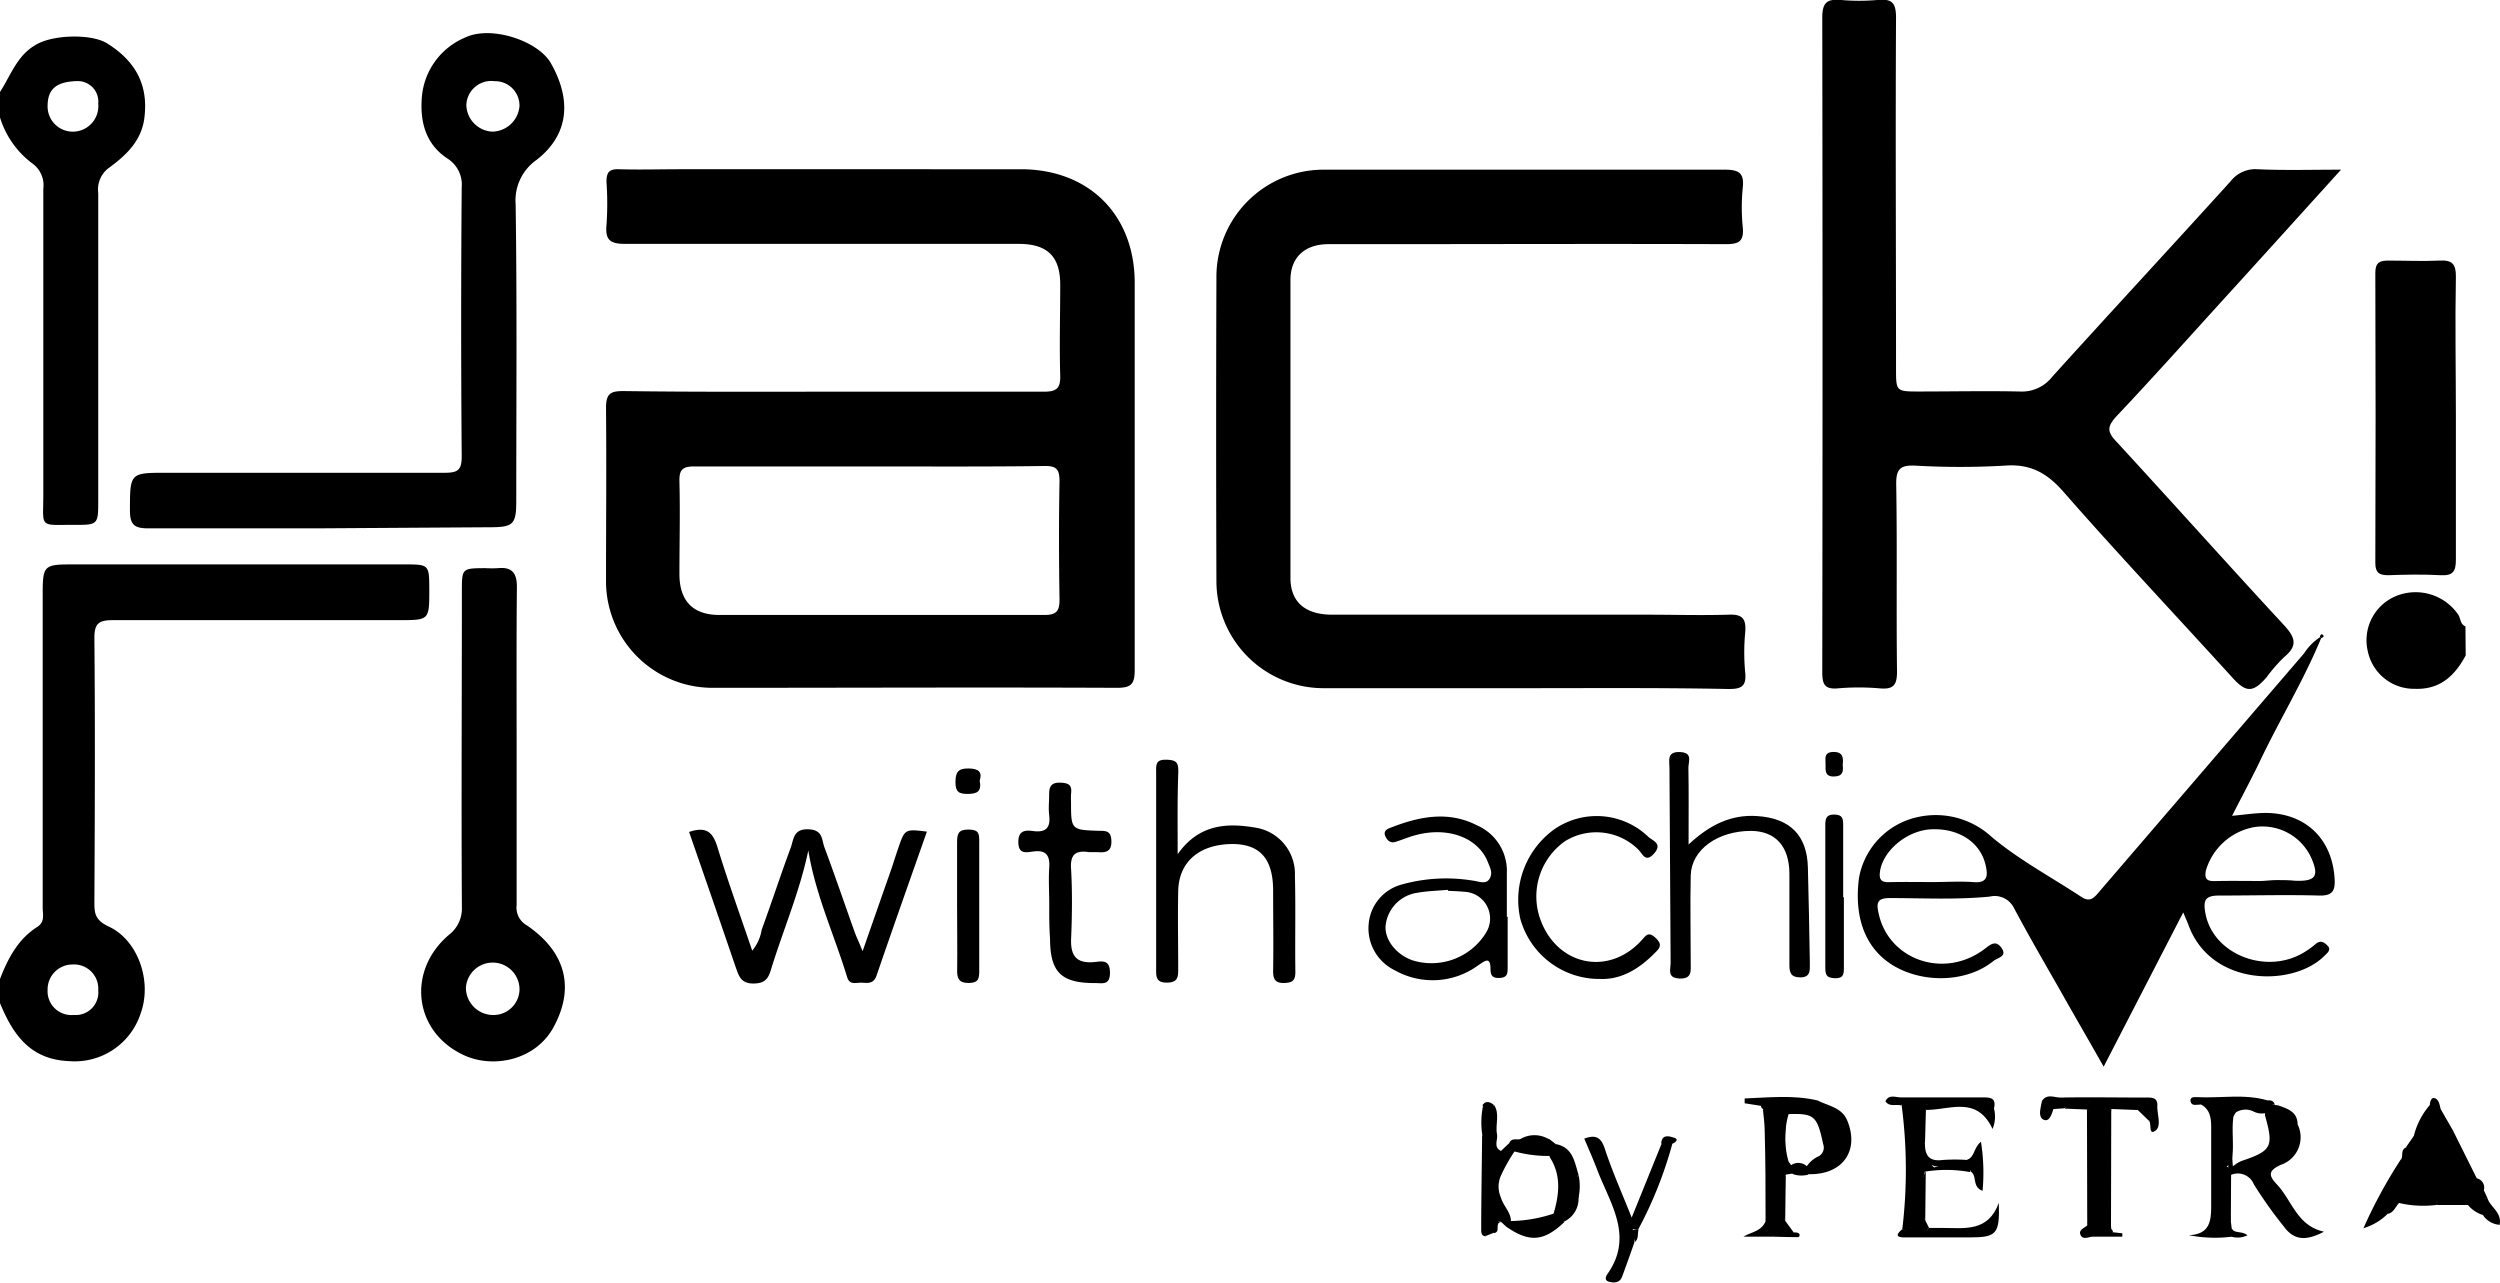<svg xmlns="http://www.w3.org/2000/svg" viewBox="0 0 279.94 143.61" fill="currentColor"><g id="Layer_2" data-name="Layer 2"><g id="Layer_1-2" data-name="Layer 1"><path d="M199.9,136.7l.95,1.3c-.66.63-1.6-.06-2.28.48h-3.35c.9-.54,2-.59,2.48-1.72.64-4,.12-7.93.17-11.89,0-.3-.26-.5-.47-.7a.34.34,0,0,1-.2-.34c-.09-.62.31-.74.78-.73a43,43,0,0,1,5.56.13c1.19.62,2.69.76,3.31,2.25,1.4,3.4-.55,6.11-4.37,6a.77.77,0,0,1-.2-.83,3.07,3.07,0,0,1,1.32-1.15,1.11,1.11,0,0,0,.55-1.39c-.68-3.18-1-3.44-3.87-3.36a9.57,9.57,0,0,0,0,5.33,3.73,3.73,0,0,1,.33.48,1,1,0,0,1,.12.85l-.76.12A9.28,9.28,0,0,0,199.9,136.7Z"/><path d="M187.26,128.08a45.58,45.58,0,0,1-3.82,9.59c-.12.17-1-.41-.43.46.22.31,0,.68,0,1-.45,1.28-.9,2.55-1.37,3.82-.26.71-.88.72-1.44.58s-.42-.56-.2-.88c3-4.25.25-7.93-1.18-11.74-.43-1.13-.93-2.24-1.42-3.41,1.26-.47,1.88-.18,2.31,1.16.82,2.49,1.89,4.89,3,7.68l3.35-8.28C186.43,127.38,186.85,127.32,187.26,128.08Z"/><path d="M257.28,125.91a3.26,3.26,0,0,1-1.87,4.52c-1.6.71-1.27,1.32-.43,2.22,1.68,1.79,2.23,4.61,5.25,5.27-2.12,1.12-3.41.91-4.51-.6a47.48,47.48,0,0,1-3.34-4.7,1.94,1.94,0,0,0-2.52-1.08.32.32,0,0,1-.49,0,.82.82,0,0,1,.38-.76l.49-.34A3.08,3.08,0,0,1,251,130c3.39-1.14,3.62-1.6,2.62-5.11.06-.69-.12-1.62,1.13-1.15a.93.93,0,0,1,.37.06C255.88,124.43,256.51,125.24,257.28,125.91Z"/><path d="M215.58,136.65l.43.85c-.91,1-1.51,1.05-3,.14a55.42,55.42,0,0,0-.07-13.86c.05-1.21,1-.49,1.5-.68a2.38,2.38,0,0,1,1.22.54.64.64,0,0,1,0,.64l0-.07a5.18,5.18,0,0,0-.11,3.87c0,1.38.53,2,2,1.81a19.26,19.26,0,0,1,2.74,0c0,.78-.55.54-1,.61-.87,0-1.74,0-3,0,.07,0,.25.26.34.22.9-.41,1.86-.09,2.79-.19.49.11,1.3-.33,1.2.72a14.69,14.69,0,0,0-5.08-.05A10.11,10.11,0,0,0,215.58,136.65Z"/><path d="M254.73,123.71c-.79-.19-.57.73-1,.92a2,2,0,0,1-1.37-.16,2,2,0,0,0-2,.1,2.82,2.82,0,0,0-.27.48c-.25,1.75.17,3.53-.27,5.26-1.67.87-.65,1.89-.16,2.89a18.32,18.32,0,0,0,.14,3.55l.1.83a.63.63,0,0,1,0,.9,15.17,15.17,0,0,1-4.82-.17c2.45-.08,2.52-1.71,2.52-3.4,0-2.8,0-5.61,0-8.41,0-1.08,0-2.19-1.13-2.82,0-.5.3-.58.68-.58,2.27.05,4.54-.15,6.81.12C254.3,123.19,254.62,123.28,254.73,123.71Z"/><path d="M239.41,124.3l-3-.12a82.62,82.62,0,0,0,0,13.44.46.46,0,0,1,.19.36c-.67.67-1.65,0-2.34.5-.46.06-1.06.37-1.3-.22s.5-.74.79-1.09c.68-3.63.13-7.29.27-10.93,0-.67.33-1.44-.3-2l-2.5-.1c.66-1.55,2.18-.35,3.13-1a15.15,15.15,0,0,1,2.52,0C237.6,123.76,239.21,122.45,239.41,124.3Z"/><path d="M270.29,127.2a8.37,8.37,0,0,1,1.79-3.46c.54-.25.79.34,1.21.44l1.47,2.56c-.53.85-.63,2-1.76,2.46a1.37,1.37,0,0,1-.57-.1c-.52-.63-.52-.63-1.08.74-1,.63,0,1.5-.24,2.22a3,3,0,0,1,0,.6c-.13.68-.44,1.17-1.21,1.2-1.9-1-1.53-2.52-1-4.1.2-.41-.09-1,.51-1.27S270.36,127.88,270.29,127.2Z"/><path d="M166,123.75c.39-.53.81-.37,1.23-.06.42,1.44.07,2.91.2,4.36,0,.37-.26,1.08.63.84L169,128a.84.84,0,0,1,.6.92,18.87,18.87,0,0,0-1.54,2.74,3,3,0,0,0,0,2.42c.28,1,1.18,1.68,1.13,2.78-.14.31-.31.56-.71.33l-.41-.38c-1.14-.15-.29,1-.82,1.24l-.88.35c-.47-3.41-.09-6.83-.21-10.23v-.66a6.31,6.31,0,0,0,.14-2.7C166.15,124.5,166.22,124.09,166,123.75Z"/><path d="M272.88,129c.77-.63.82-1.86,1.88-2.23.87,1.73,1.73,3.47,2.6,5.21a1.14,1.14,0,0,1-.44.67,1.43,1.43,0,0,1-2.17-.16,3.23,3.23,0,0,1-.37-.37,4.81,4.81,0,0,1-.47-.62,8.74,8.74,0,0,0-.77-1,1.87,1.87,0,0,1-.46-1A.82.82,0,0,1,272.88,129Z"/><path d="M174.21,128.11c1.92.36,2.1,2,2.55,3.45-.41.34.27,1.6-1,1.2.06.66,1.16.57,1,1.38a2.82,2.82,0,0,1-1.6,2.64c-.75.41-1.08,0-1.26-.66.67-2.22,1-4.44-.37-6.55A1.48,1.48,0,0,1,174.21,128.11Z"/><path d="M268.88,129.76c.38,1.32-.1,2.86,1,4a.63.63,0,0,1,.16.75c-.17.26-.47.23-.72.34l-.7-.15c-.82,0-1.3.35-1.27,1.23a6.49,6.49,0,0,1-2.7,1.6A54.69,54.69,0,0,1,268.88,129.76Z"/><path d="M213,137.64c1,.43,2.08.86,3-.14l1.51,0c2.48,0,5.12.48,6.31-2.81.11,3.51-.23,3.87-3.32,3.87h-7.12C212.57,138.58,212.07,138.42,213,137.64Z"/><path d="M236.87,123.34h-2.68a47.27,47.27,0,0,1-4.9.35,1.6,1.6,0,0,1-.65-.39c.56-.89,1.42-.38,2.12-.4,3.15-.06,6.31,0,9.46,0,.65,0,1.4-.07,1.35.9s.52,2.3-.23,2.82-.42-.69-.67-1.08c.28-1.37-.59-1.79-1.68-2C238.29,123.4,237.55,123.68,236.87,123.34Z"/><path d="M174.19,135.82a.91.91,0,0,0,1,1c-2.33,2.24-4,2.35-6.66.44l.52-.53A16,16,0,0,0,174.19,135.82Z"/><path d="M197.4,124.17c.18.11.53.2.54.31.11,4.1,1.15,8.21-.24,12.28,0-3.42,0-6.84-.1-10.26C197.59,125.72,197.47,125,197.4,124.17Z"/><path d="M214.68,123.34c-.63,0-1.33-.26-1.79.44-.58-.17-1.3.22-1.77-.46.39-.82,1.13-.44,1.68-.44,3,0,6,0,9,0,.91,0,1.83-.08,1.46,1.31-.8.1-1.45-.64-2.28-.43C218.9,123.62,216.76,124,214.68,123.34Z"/><path d="M219.42,130.28l.88-.43c.82-.3.69-1.32,1.52-2a22,22,0,0,1,.18,5.49c-1.19-.42-.6-1.65-1.28-2.12-.26-.6-.84-.49-1.32-.6-.11-.07-.15-.14-.11-.21S219.37,130.28,219.42,130.28Z"/><path d="M236.38,137.62c-.74-.7-.43-1.62-.44-2.44,0-3,0-6,0-9,0-.67-.3-1.46.47-2Z"/><path d="M174.21,128.11l-.45,1.32a14.07,14.07,0,0,1-4.33-.54L169,128c.24-.6.79-.35,1.21-.44a7.46,7.46,0,0,1,3.29,0Z"/><path d="M221.58,123.34c.81-.22,1.28.26,1.71.83a3.64,3.64,0,0,1-.17,2.25c-1.78-3.8-4.86-2.09-7.49-2.14l-.11-.55C217.51,123.16,219.59,123.88,221.58,123.34Z"/><path d="M233.69,124.2a1.06,1.06,0,0,1,.53,1.09v10.77a1.13,1.13,0,0,1-.5,1.11Z"/><path d="M166.38,127.21v11.22c-.5,0-.52-.4-.52-.75,0-3.49.07-7,.1-10.47A.25.25,0,0,1,166.38,127.21Z"/><path d="M203.54,123.23c-2.09.41-4.31-.51-6.34.6l-1.84-.29,0-.54C198.1,122.9,200.81,122.58,203.54,123.23Z"/><path d="M253.92,123.22c-2.48.42-5-.48-7.49.46-.42,0-1,.21-1.13-.31s.34-.54.67-.52C248.62,123,251.3,122.45,253.92,123.22Z"/><path d="M236.87,123.34c.86,0,1.73,0,2.6,0,1.85,0,2.21.7,1.2,2.2l-1.26-1.22C238.87,123.17,237.5,124.23,236.87,123.34Z"/><path d="M278.53,134.15c.29,1,1.65,1.59,1.37,3a2.45,2.45,0,0,1-1.81-1C277.87,135.35,276.55,134.38,278.53,134.15Z"/><path d="M229.05,123.35h5.14c-.84.89-2.15-.11-3,.75l-1.26.09C229.12,124.45,228.59,124.41,229.05,123.35Z"/><path d="M168.1,128.89c-.65.75-1,.87-.95-.36.08-1.61.09-3.23.12-4.84.72,1,.14,2.22.36,3.31C167.76,127.64,167.16,128.46,168.1,128.89Z"/><path d="M278.53,134.15c-1.48.34,0,1.34-.44,1.92a3.57,3.57,0,0,1-1.75-1.15.78.78,0,0,1,0-.58c.46-.58.67-1.6,1.79-1.06Z"/><path d="M215.58,136.65a6.27,6.27,0,0,1,.06-5.51Z"/><path d="M176.75,134.14c-.76-.4-1.6-.8-1.12-1.85.05-.1.88-.24,1.13-.73A6.07,6.07,0,0,1,176.75,134.14Z"/><path d="M199.9,136.7a5.7,5.7,0,0,1,.07-5.12C199.94,133.29,199.92,135,199.9,136.7Z"/><path d="M278.13,133.28c-.92,0-.95,1.09-1.68,1.31a1,1,0,0,1-.35-.51,1.83,1.83,0,0,1,.74-1.66l.52-.47A1.06,1.06,0,0,1,278.13,133.28Z"/><path d="M249.8,136.75c-.75-1.24-.17-2.6-.38-3.89a1,1,0,0,1,0-1.31h.41Z"/><path d="M257.28,125.91c-1.5.07-1.56-1.33-2.18-2.14C256.15,124.15,257.26,124.47,257.28,125.91Z"/><path d="M267.37,135.93c-.48-.31-.7-.75-.24-1.16s1-.91,1.51-.07C268.23,135.12,268.05,135.79,267.37,135.93Z"/><path d="M229.05,123.35c0,.61.35.81.88.84-.19.59-.46,1.5-1.11,1.18s-.3-1.34-.18-2.06A2.85,2.85,0,0,1,229.05,123.35Z"/><path d="M200.73,131.46l-.43-.76a1.43,1.43,0,0,1,2.18.05v.78A2.91,2.91,0,0,1,200.73,131.46Z"/><path d="M215.55,128.08a3.34,3.34,0,0,1,.11-3.87C215.62,125.5,215.59,126.79,215.55,128.08Z"/><path d="M276.36,134.28a.3.3,0,0,0,.09.31c0,.11-.07.22-.11.34l-3.41,0a.42.42,0,0,1,.15-.54,9.26,9.26,0,0,1,2.81-.43A.5.5,0,0,1,276.36,134.28Z"/><path d="M272.93,134.58v.33a12,12,0,0,1-3.59-.06l.4-.32A2.58,2.58,0,0,1,272.93,134.58Z"/><path d="M166.38,127.21H166a9.36,9.36,0,0,1,.08-3.46l.34.85a3.56,3.56,0,0,1,0,2.61Z"/><path d="M234.23,138.48c.66-.73,1.57-.28,2.34-.5l1.08.12,0,.38Z"/><path d="M173.47,127.59h-3.29A3.08,3.08,0,0,1,173.47,127.59Z"/><path d="M187.26,128.08a1.12,1.12,0,0,0-1.25,0c.06-1.14.94-.85,1.48-.67S187.6,127.92,187.26,128.08Z"/><path d="M198.57,138.48c.64-.72,1.53-.27,2.28-.48.2,0,.45,0,.59.13a.23.23,0,0,1-.18.4C200.36,138.53,199.47,138.5,198.57,138.48Z"/><path d="M273.29,124.18c-.65.52-.83-.25-1.21-.44,0-.38.19-.86.49-.79C273.11,123.08,273.17,123.69,273.29,124.18Z"/><path d="M270.29,127.2c.85,1.22-.23,1.11-.9,1.29Z"/><path d="M167.26,138.08c.28-.41-.7-1.63.82-1.24C167.31,136.93,168.11,138,167.26,138.08Z"/><path d="M183,139.14c.52-.37-1.37-1.53.48-1.47C183.34,138.18,183.53,138.78,183,139.14Z"/><path d="M249.88,138.48l0-.9c.39.58,1.17.23,1.78.74A2.44,2.44,0,0,1,249.88,138.48Z"/><path d="M200.08,124.23c-.12,2.16-.44,4.33.18,6.47-.88-.17-.82-.84-.83-1.5,0-1.43,0-2.86-.1-4.29C199.28,124.24,199.62,124.23,200.08,124.23Z"/><path d="M203.93,129.82l.66-1.45C205,129.15,204.94,129.7,203.93,129.82Z"/><path d="M250,124.19a41.48,41.48,0,0,0,.08,7l-.21-.09a.61.61,0,0,1-.37-.38C249.74,128.53,248.81,126.28,250,124.19Z"/><path d="M249.45,130.68l.37.38c-.12.16-.25.32-.37.49l0,1.31c-.9-.51-.9-.51-1.07-2.83Z"/><path d="M221.58,123.34c-2,.8-4.05.15-6.06.39a.86.86,0,0,1-.84-.39Z"/><path d="M219.42,130.28a1.06,1.06,0,0,1,0,.31h-2.92v-.31Z"/><path d="M252.48,124.09l-2.58.14A1.93,1.93,0,0,1,252.48,124.09Z"/><path d="M272.93,134.58l-3.19-.05c.05-.26.11-.52.16-.77a1.67,1.67,0,0,0,1-1.35,1.51,1.51,0,0,0,.07-.56.81.81,0,0,1,.33-.44.84.84,0,0,1,.54.08,1.07,1.07,0,0,1,.47.89c0,.14,0,.25-.08.3.2-.13.08-.34.12-.53a3.52,3.52,0,0,1,1.09-2,1.74,1.74,0,0,1,.89,1.37c-.52.67.32.25.37.46h0c.42.56.25,1.44,1,1.79a1,1,0,0,1,.29.46C275,134.89,273.94,134.44,272.93,134.58Z"/><path d="M271.19,129.81a2.16,2.16,0,0,1,1.33-2.53c.22.59-.61,1.2,0,1.72l.15.26a2.29,2.29,0,0,0-.08.28,1.92,1.92,0,0,1-.26.54.94.94,0,0,1-.78.36C271.24,130.34,271,130.2,271.19,129.81Z"/><path d="M271.19,129.81l.54.48a2.28,2.28,0,0,1-.13,1.21,1.15,1.15,0,0,1-.37.06,1,1,0,0,0-.26.34l-.17.12c-.84-.44.11-1.33-.56-2C269.86,129.6,270.88,130,271.19,129.81Z"/><path d="M272.47,129.37c0-.12,0-.25,0-.37a.72.72,0,0,1,.36,0,.58.58,0,0,1,0,.39A.26.26,0,0,1,272.47,129.37Z"/><path d="M271.15,131.91l-.3.5a1.74,1.74,0,0,1-.05-.39l0,0A.28.28,0,0,1,271.15,131.91Z"/><path d="M167.62,131.55v2.6A2.13,2.13,0,0,1,167.62,131.55Z"/><path d="M166.38,127.21V124.6A2,2,0,0,1,166.38,127.21Z"/><path d="M272.47,129.37h.4c.17.27.34.54.52.8.15.93-.46,1.57-.9,2.26-.14.19-.29.2-.42,0l-.47-.92a.84.84,0,0,1,.13-1.21l.41-.48q.15-.23.33-.45Z"/><path d="M275.65,134.11c-1.62-.1-1.08-1.21-1-2.11l.92.84A1,1,0,0,1,275.65,134.11Z"/><path d="M275.65,134.11l-.07-1.27,1.26-.42-.48,1.86-.18-.05-.2,0A.33.33,0,0,0,275.65,134.11Z"/><path d="M274.65,132l-1.46,1.09c-.14-1,.55-1.2,1.09-1.55Z"/><path d="M272.07,132.42h.42c-.1.52.26,1.16-.44,1.55C271.41,133.43,272.21,132.93,272.07,132.42Z"/><path d="M271.15,131.91l-.37.13.45-.48A1.05,1.05,0,0,0,271.15,131.91Z"/><path d="M272.47,129.36l-.33.45Z"/><path d="M0,109.62c.89-2.29,2-4.44,4.16-5.82.91-.58.62-1.41.62-2.17q0-17.49,0-35c0-3.33.1-3.43,3.4-3.43H45.23c2.83,0,2.83,0,2.84,2.82,0,3.42,0,3.42-3.35,3.42-10.66,0-21.31,0-32,0-1.63,0-2.17.31-2.15,2.07.09,9.83.05,19.67,0,29.5,0,1.25.06,2,1.58,2.73,3.29,1.5,4.94,6.15,3.58,9.8a7.76,7.76,0,0,1-8,5.28c-4.45-.17-6.38-3.13-7.82-6.72Zm11,1.26A2.71,2.71,0,0,0,8.12,108a2.79,2.79,0,0,0-2.79,2.83,2.67,2.67,0,0,0,2.94,2.82A2.53,2.53,0,0,0,11,110.88Z"/><path d="M0,10.3c1.3-2,2-4.43,4.54-5.55,2-.87,5.81-.92,7.46.11,3.2,2,4.67,4.7,4.15,8.46-.35,2.5-2.07,4.09-3.89,5.43A3,3,0,0,0,11,21.62Q11,38.83,11,56c0,2.73,0,2.79-2.7,2.77-4,0-3.45.41-3.45-3.46q0-17.08,0-34.18A3,3,0,0,0,3.7,18.36,10.11,10.11,0,0,1,0,13.15ZM8.68,9.08c-2.42.05-3.34.93-3.35,2.78a2.82,2.82,0,0,0,2.94,2.88A2.86,2.86,0,0,0,11,11.61,2.3,2.3,0,0,0,8.68,9.08Z"/><path d="M276.1,73.39c-1.22,2.28-2.88,3.85-5.7,3.74a5.28,5.28,0,0,1-5.26-4.19,5.35,5.35,0,0,1,3.12-6.18,5.79,5.79,0,0,1,7,2.06c.28.43.22,1.08.81,1.32Z"/><path d="M93.28,43.86c7.87,0,15.74,0,23.61,0,1.43,0,1.87-.38,1.83-1.82-.1-3.39,0-6.78,0-10.17,0-3.17-1.46-4.56-4.64-4.56-14.66,0-29.32,0-44,0-1.64,0-2.33-.32-2.17-2.08a34.55,34.55,0,0,0,0-4.88c0-1.06.32-1.43,1.38-1.4,2.31.07,4.62,0,6.93,0H114.3c7.64,0,12.76,5.11,12.76,12.73,0,14.45,0,28.89,0,43.34,0,1.59-.39,2-2,2-15.06-.07-30.13,0-45.2,0a11.93,11.93,0,0,1-12-11.82c0-6.51.06-13,0-19.54,0-1.61.52-1.88,2-1.87C77.67,43.9,85.47,43.86,93.28,43.86Zm4,8.37c-6.51,0-13,0-19.53,0-1.35,0-1.7.38-1.67,1.69.09,3.45,0,6.91,0,10.37,0,3,1.52,4.57,4.46,4.57,12.14,0,24.27,0,36.41,0,1.4,0,1.7-.48,1.69-1.76-.07-4.4-.08-8.81,0-13.21,0-1.31-.31-1.73-1.67-1.71C110.47,52.27,103.89,52.23,97.32,52.23Z"/><path d="M262.14,19c-4.4,4.86-8.47,9.37-12.56,13.86s-8.35,9.27-12.63,13.8c-1,1.11-1,1.69,0,2.75,6.29,6.83,12.48,13.76,18.78,20.57,1.23,1.33,1.64,2.28.07,3.57a17.55,17.55,0,0,0-2,2.29c-1.49,1.71-2.27,1.74-3.76.11-6.36-7-12.81-13.83-19-20.9-1.86-2.12-3.72-3.13-6.56-2.91a87.26,87.26,0,0,1-10,0c-1.65-.07-2.17.32-2.15,2.07.12,7,0,14,.09,21,0,1.57-.45,2-1.94,1.87a27.09,27.09,0,0,0-4.68,0c-1.51.13-1.75-.48-1.75-1.84q.06-36.63,0-73.25c0-1.65.48-2.11,2-2a23.31,23.31,0,0,0,4.26,0c1.58-.14,2,.36,2,2-.07,13.09,0,26.18,0,39.27,0,2.58,0,2.58,2.64,2.58,3.73,0,7.47-.08,11.2,0a4.3,4.3,0,0,0,3.64-1.64c6.64-7.34,13.37-14.6,20-21.92a3.51,3.51,0,0,1,3-1.33C255.79,19.09,258.75,19,262.14,19Z"/><path d="M170.49,77.06H148.3a12,12,0,0,1-12.09-11.94q-.06-17,0-34A12,12,0,0,1,148.37,19c14.93,0,29.85,0,44.78,0,1.59,0,2.17.4,2,2a22.26,22.26,0,0,0,0,4.47c.15,1.59-.48,1.88-1.95,1.87-13.37-.05-26.73,0-40.1,0-1.49,0-3,0-4.48,0-2.56.06-4.11,1.5-4.12,4q0,16.68,0,33.37c0,2.71,1.66,4.12,4.68,4.12h35.21c3.06,0,6.11.09,9.16,0,1.6-.08,2,.49,1.87,2a23.84,23.84,0,0,0,0,4.47c.17,1.62-.5,1.87-1.95,1.85C185.83,77,178.16,77.06,170.49,77.06Z"/><path d="M35.88,59.16c-6.45,0-12.89,0-19.33,0-1.53,0-2-.44-2-2,0-4.22,0-4.22,4.12-4.22,10.38,0,20.75,0,31.12,0,1.5,0,1.92-.32,1.91-1.87q-.12-15,0-30.09a3.45,3.45,0,0,0-1.6-3.23c-2.5-1.66-3.08-4.19-2.86-6.91a7.94,7.94,0,0,1,4.9-6.66c2.9-1.35,8.12.4,9.54,2.89,2.43,4.27,1.92,8.1-1.59,10.83a5.54,5.54,0,0,0-2.35,5c.16,11,.07,22.09.07,33.14,0,2.71-.31,3-3.06,3ZM58.17,11.89a2.73,2.73,0,0,0-2.8-2.8,2.79,2.79,0,0,0-3.15,2.65,3.06,3.06,0,0,0,2.9,3A3.11,3.11,0,0,0,58.17,11.89Z"/><path d="M259.91,71.46c-1.91,4.62-4.5,8.9-6.67,13.39-1,2.12-2.13,4.2-3.3,6.5,1.37-.12,2.54-.31,3.71-.32,4.51,0,7.51,2.9,7.77,7.37.08,1.35-.23,1.92-1.73,1.88-3.73-.1-7.47,0-11.19,0-1.57,0-1.8.52-1.56,1.91.8,4.75,7.06,7.14,11.33,4.28a9.8,9.8,0,0,0,1-.74c.56-.5,1-.23,1.4.21s-.12.82-.41,1.11c-3.47,3.46-12.57,3.45-15.16-3.35-.13-.37-.29-.72-.63-1.53l-8.91,17.27c-1.7-3-3.28-5.72-4.83-8.47-1.77-3.11-3.57-6.2-5.25-9.36a2.4,2.4,0,0,0-2.69-1.21c-3.72.36-7.44.17-11.17.16-1.44,0-1.52.55-1.26,1.72,1.12,5.2,7.28,7.36,11.76,4.06.68-.5,1.31-1.17,2-.2s-.46,1.11-.89,1.46c-2.87,2.34-7.64,2.57-11.07.61-3.19-1.83-4.59-5.32-4-9.88a8.49,8.49,0,0,1,6.46-6.81A9.24,9.24,0,0,1,223,93.7c3.08,2.59,6.71,4.52,10.09,6.75,1,.65,1.46,0,2-.63L258,73.16a6.17,6.17,0,0,1,1.83-1.84Zm-6.86,27.19c.56,0,1.23-.1,1.9-.1s1.35,0,2,.07c2.38.1,2.79-.51,1.8-2.68a6,6,0,0,0-6.35-3.32A6.93,6.93,0,0,0,247,97.5c-.17,1,.19,1.18,1.05,1.16C249.7,98.62,251.32,98.65,253.05,98.65Zm-36.62.12v0c1.49,0,3-.1,4.46,0,1.66.16,1.74-.65,1.45-1.9-.58-2.58-3.07-4.19-6.2-4-2.69.18-5.32,2.44-5.63,4.74-.12.92.18,1.2,1.06,1.17C213.19,98.74,214.81,98.77,216.43,98.77Z"/><path d="M57.85,83.66q0,8.84,0,17.68A2.28,2.28,0,0,0,59,103.62c4.38,3,5.37,7,3,11.37-2,3.72-6.71,4.68-10,3.19-5.69-2.59-6.49-9.46-1.72-13.51a3.7,3.7,0,0,0,1.44-3.07c-.07-11.79,0-23.58,0-35.37,0-2.59,0-2.6,2.63-2.61a13.45,13.45,0,0,0,1.42,0c1.63-.16,2.12.62,2.11,2.16C57.82,71.73,57.85,77.69,57.85,83.66Zm.32,27.27a3,3,0,0,0-6-.28,3.06,3.06,0,0,0,2.87,3A2.92,2.92,0,0,0,58.17,110.93Z"/><path d="M275,46.82c0,5.28,0,10.56,0,15.85,0,1.3-.31,1.81-1.69,1.74-2-.11-3.93-.07-5.89,0-1,0-1.44-.28-1.44-1.37q.06-16.26,0-32.52c0-1.15.54-1.35,1.49-1.34,1.9,0,3.8.09,5.69,0,1.41-.08,1.86.37,1.84,1.81C274.9,36.25,275,41.53,275,46.82Z"/><path d="M77.16,93.16c2-.68,2.68.1,3.17,1.68,1.18,3.85,2.55,7.64,3.9,11.61a4.86,4.86,0,0,0,1.06-2.34c1.1-3,2.12-6.14,3.25-9.18.33-.9.27-2.12,1.95-2.07s1.51,1.15,1.82,2c1.18,3.17,2.27,6.37,3.41,9.56.19.53.44,1,.87,2.09,1.17-3.34,2.16-6.18,3.15-9,.29-.83.54-1.67.83-2.5.75-2.19.75-2.19,3.22-1.89-1.89,5.38-3.79,10.73-5.63,16.1-.31.92-.92.87-1.59.82s-1.41.34-1.71-.62c-1.43-4.71-3.54-9.21-4.35-14.19-.94,4.53-2.76,8.77-4.12,13.15-.3,1-.55,1.74-2,1.75s-1.65-.85-2-1.8Q79.8,100.74,77.16,93.16Z"/><path d="M131.87,95.65c2.31-3.28,5.36-3.53,8.54-3A5.24,5.24,0,0,1,145,98.06c.09,3.58,0,7.18.05,10.77,0,1-.35,1.22-1.29,1.24s-1.21-.42-1.2-1.32c.05-3,0-6,0-9,0-3.57-1.45-5.2-4.49-5.24-3.72,0-6.07,1.94-6.14,5.27-.06,2.91,0,5.83,0,8.74,0,.92-.06,1.5-1.27,1.51s-1.21-.67-1.2-1.53q0-11,0-22c0-.77-.1-1.45,1.09-1.43s1.41.31,1.39,1.39C131.83,89.45,131.87,92.36,131.87,95.65Z"/><path d="M189.08,94.56c2.45-2.27,4.81-3.37,7.68-3.18,3.66.24,5.59,2.13,5.68,5.76s.17,7.19.22,10.78c0,.73.08,1.54-1.09,1.52-1,0-1.21-.5-1.2-1.41q0-5.09,0-10.17c0-3.1-1.57-4.79-4.28-4.82-3.73,0-6.7,2.09-6.77,5-.07,3.26,0,6.51,0,9.77,0,.88.18,1.82-1.25,1.76s-1-1-1-1.76Q187,96.91,186.94,86c0-.83-.32-1.85,1.17-1.79s.94,1.08.95,1.77C189.11,88.68,189.08,91.36,189.08,94.56Z"/><path d="M168.82,102.66v5.69c0,.57,0,1.09-.81,1.15s-1.11-.18-1.11-1c0-1.46-.64-.89-1.36-.42a8.62,8.62,0,0,1-9.37.56,5.21,5.21,0,0,1-2.91-5.19,5,5,0,0,1,3.68-4.4,18.47,18.47,0,0,1,8-.44c.64.07,1.45.48,1.86-.22s0-1.31-.23-1.95c-1.12-2.65-4.41-3.88-8-2.94-.78.2-1.53.53-2.31.77-.55.17-.89-.13-1.12-.6s0-.76.43-.93c3.24-1.29,6.55-2,9.82-.32a5.56,5.56,0,0,1,3.34,5.37c0,1.63,0,3.26,0,4.88Zm-6.69-2.91v-.11c-1.14.1-2.3.13-3.42.33a4.15,4.15,0,0,0-3.55,3.64c-.16,1.55,1.14,3.27,3,3.92a7.17,7.17,0,0,0,8.26-3.12A3,3,0,0,0,164,99.86C163.35,99.8,162.74,99.78,162.13,99.75Z"/><path d="M117.49,101.21c0-1.36-.09-2.72,0-4.07s-.36-2-1.79-1.79c-.72.08-1.64.36-1.67-1s.76-1.42,1.68-1.29c1.47.19,1.94-.43,1.77-1.82-.09-.74,0-1.49,0-2.24s.1-1.38,1.19-1.36,1.38.31,1.26,1.28a7.48,7.48,0,0,0,0,.82c0,3.17,0,3.19,3.1,3.29.83,0,1.39,0,1.42,1.15s-.59,1.32-1.51,1.24c-.33,0-.68,0-1,0-1.56-.24-2.13.31-2,1.95.14,2.57.11,5.16,0,7.73-.08,1.9.57,2.81,2.57,2.63.8-.07,1.76-.36,1.78,1.15s-.88,1.19-1.71,1.2c-3.74,0-5-1.2-5-5C117.48,103.78,117.49,102.5,117.49,101.21Z"/><path d="M179.25,109.62a9.19,9.19,0,0,1-9-6.69,9.73,9.73,0,0,1,3.88-10.13,8.35,8.35,0,0,1,10.45.91c.47.43,1.62.75.64,1.86s-1.3,0-1.79-.46a6.67,6.67,0,0,0-8.21-.9A7.57,7.57,0,0,0,172.5,103c1.9,5.15,7.65,6.33,11.32,2.29.51-.56.76-1,1.53-.3s.6,1.1,0,1.67C183.61,108.45,181.59,109.69,179.25,109.62Z"/><path d="M107.17,101.28c0-2.3,0-4.61,0-6.92,0-1,.13-1.48,1.3-1.47s1.18.49,1.18,1.36q0,7.23,0,14.45c0,.86-.07,1.36-1.16,1.37s-1.34-.48-1.31-1.46C107.21,106.17,107.17,103.72,107.17,101.28Z"/><path d="M206.47,100.47v7.71c0,.69.09,1.39-1,1.36s-1.08-.56-1.08-1.34c0-5.27,0-10.55,0-15.82,0-.69.09-1.18,1-1.17s1,.43,1,1.15c0,2.7,0,5.41,0,8.11Z"/><path d="M109.7,87.42c.24,1.2-.27,1.47-1.31,1.48s-1.41-.24-1.4-1.34.3-1.53,1.48-1.51S110,86.49,109.7,87.42Z"/><path d="M206.34,85.67c.09.74,0,1.27-1,1.28s-.93-.69-.92-1.33-.24-1.4.87-1.42S206.42,84.88,206.34,85.67Z"/><path d="M259.78,71.32c0-.19.14-.4.33-.23s0,.3-.2.37Z"/></g></g></svg>

